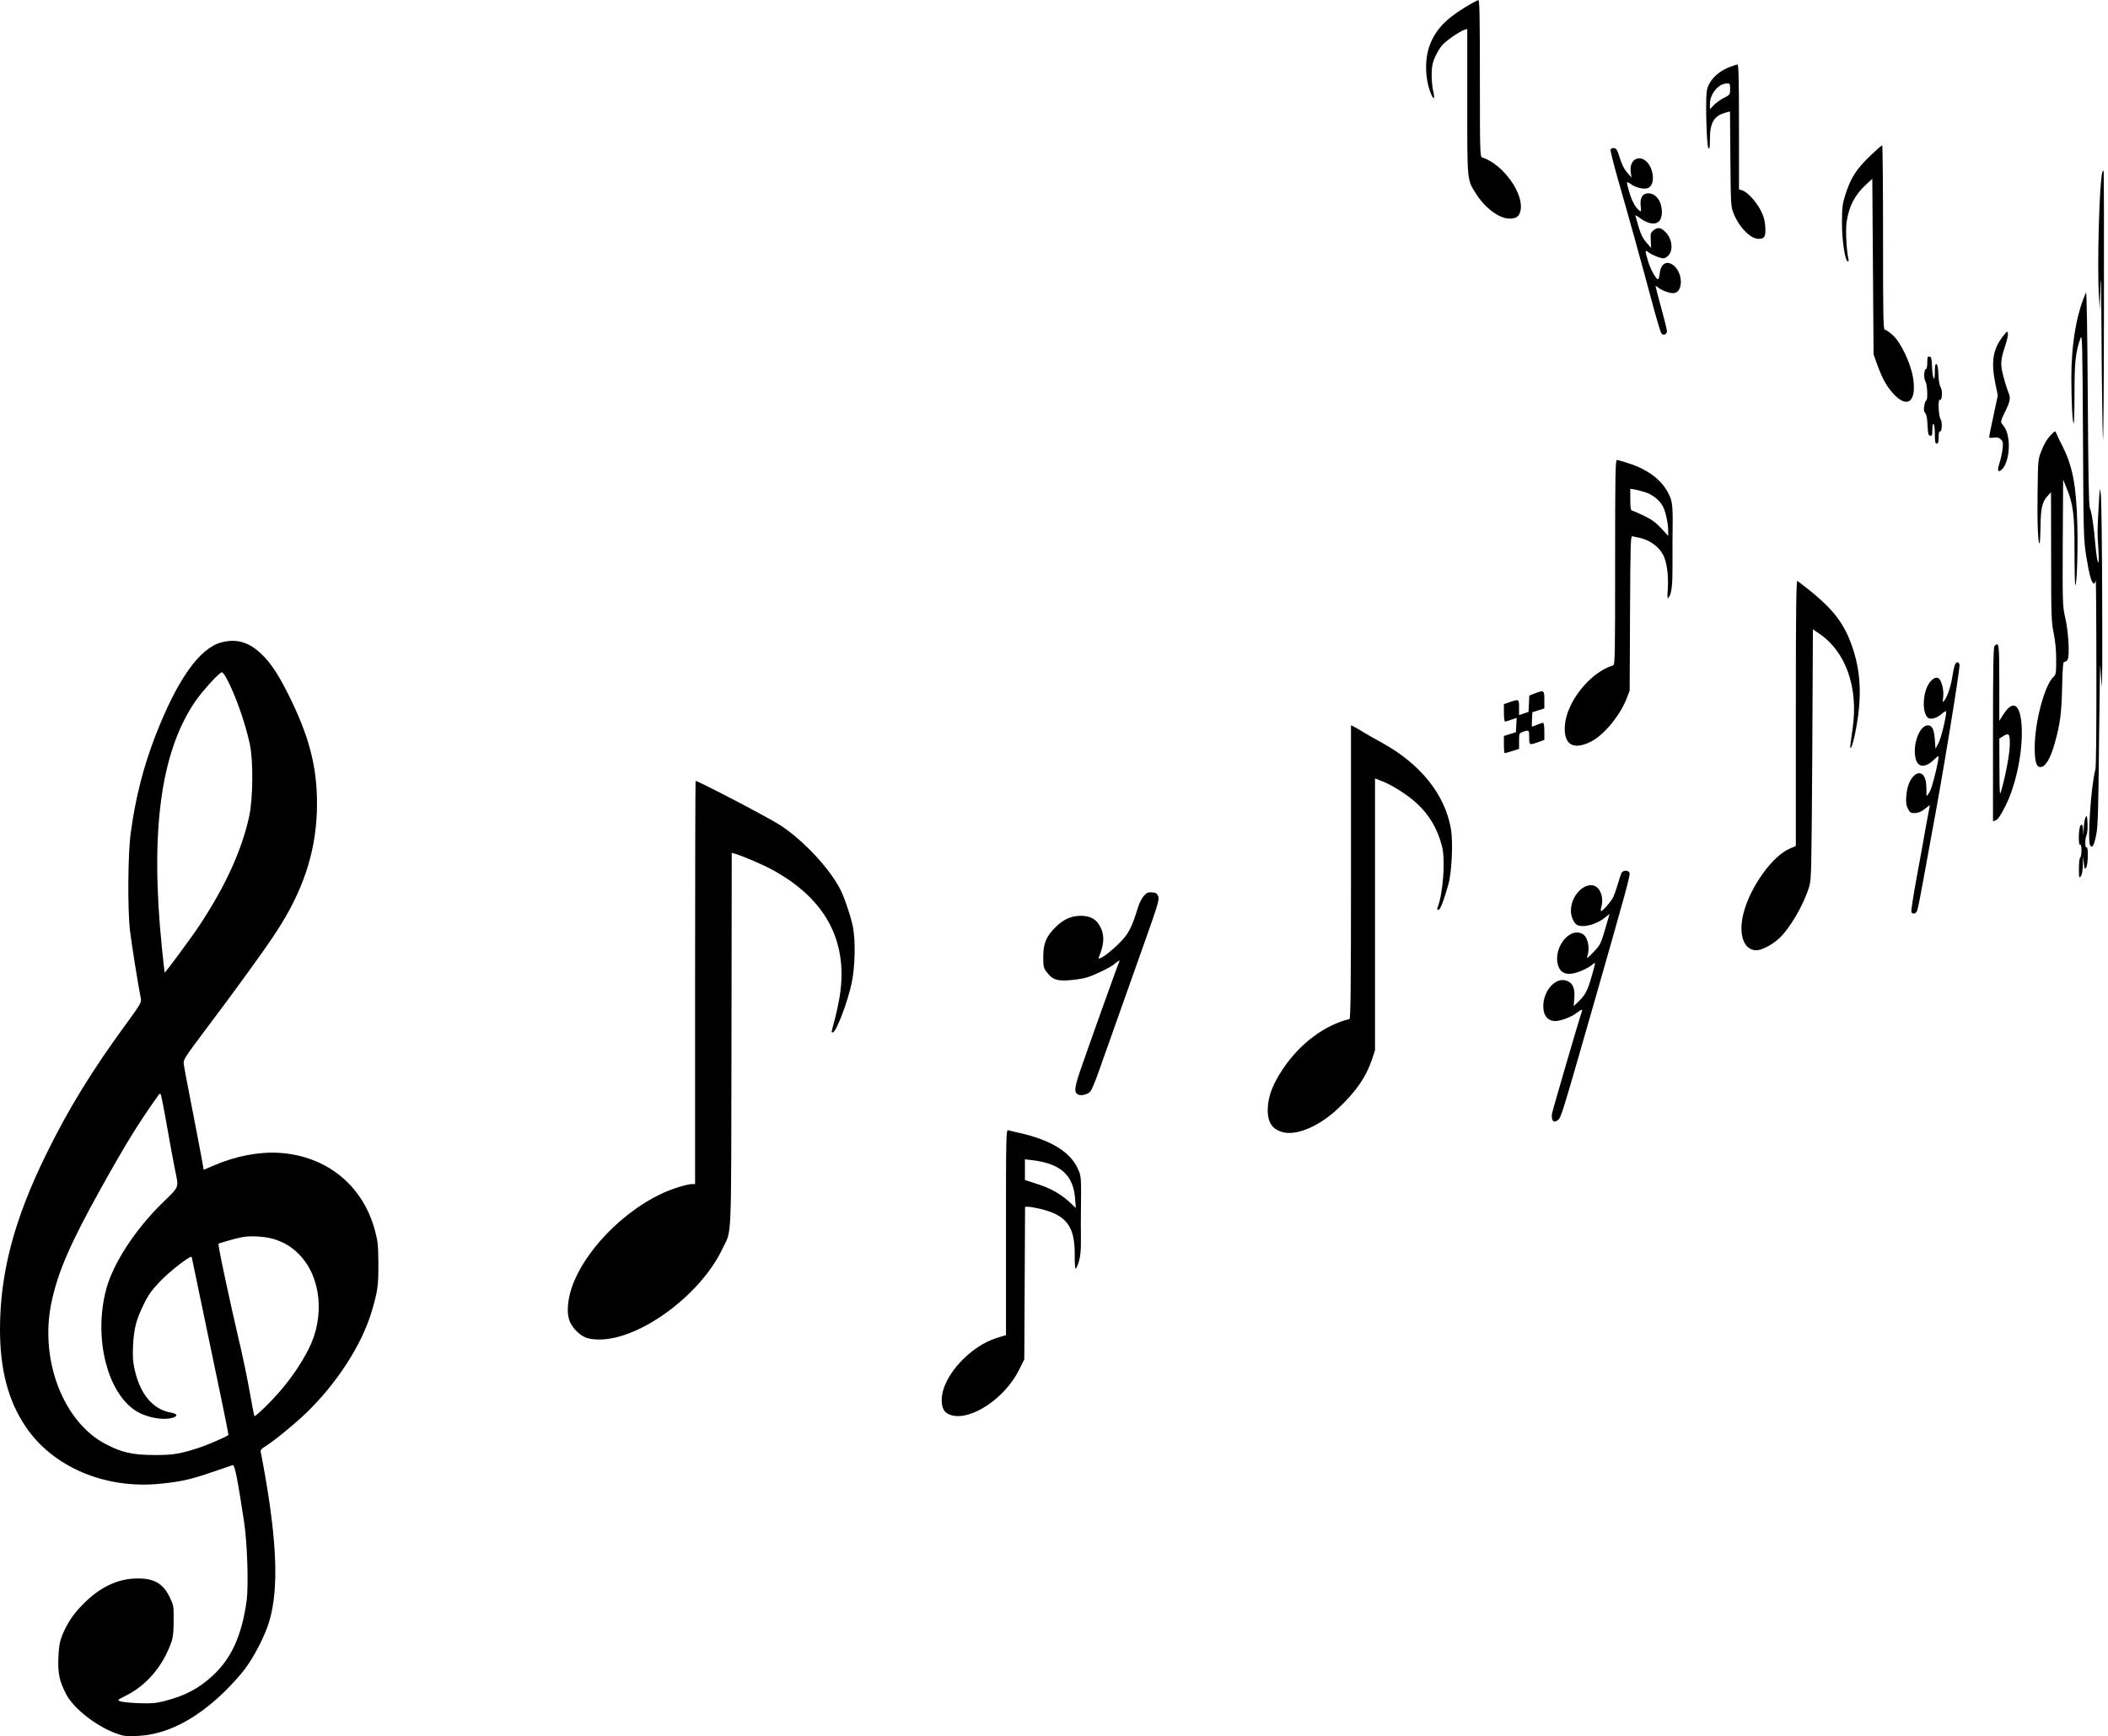 <?xml version="1.0" standalone="no"?>
<!DOCTYPE svg PUBLIC "-//W3C//DTD SVG 20010904//EN"
 "http://www.w3.org/TR/2001/REC-SVG-20010904/DTD/svg10.dtd">
<svg version="1.0" xmlns="http://www.w3.org/2000/svg"
 width="1668pt" height="1374pt" viewBox="0 0 1668 1374"
 preserveAspectRatio="xMidYMid meet">
<g transform="translate(0,1374) scale(0.1,-0.1)"
fill="#000000" stroke="none">
<path d="M11597 13685 c-162 -99 -239 -182 -285 -306 -41 -110 -36 -269 12
-384 22 -51 31 -38 17 22 -14 58 -17 165 -6 213 9 43 39 104 73 148 25 33 140
114 180 126 l22 7 0 -575 c0 -642 -3 -615 72 -733 70 -110 182 -193 262 -193
52 0 74 14 86 58 35 133 -135 373 -302 426 -17 5 -18 44 -18 626 0 490 -3 620
-12 619 -7 0 -53 -25 -101 -54z"/>
<path d="M13690 13211 c-104 -40 -173 -114 -185 -194 -11 -78 -1 -435 13 -449
9 -10 12 4 12 70 0 130 32 185 122 210 l37 10 3 -376 c3 -363 4 -379 26 -432
44 -110 133 -200 197 -200 48 0 58 19 53 99 -4 51 -13 83 -37 128 -38 71 -102
141 -142 155 l-29 10 0 494 c0 389 -3 494 -12 494 -7 -1 -33 -9 -58 -19z m0
-176 c0 -43 -1 -45 -48 -69 -26 -13 -62 -39 -80 -57 l-32 -33 0 40 c0 82 69
164 137 164 21 0 23 -5 23 -45z"/>
<path d="M14809 12517 c-121 -114 -166 -184 -210 -327 -20 -64 -24 -96 -24
-215 0 -142 25 -305 48 -305 5 0 6 12 2 27 -14 57 -22 221 -14 281 18 128 64
218 155 302 l49 45 5 -695 5 -695 32 -88 c37 -102 71 -163 121 -219 116 -129
192 -66 158 130 -20 114 -96 272 -159 330 -26 23 -53 42 -62 42 -13 0 -15 83
-15 730 0 402 -3 730 -7 730 -5 -1 -42 -33 -84 -73z"/>
<path d="M12744 12557 c-3 -8 23 -110 56 -228 77 -266 177 -626 266 -957 37
-140 73 -261 80 -270 15 -20 44 -9 44 18 0 11 -20 93 -45 183 -25 90 -45 168
-45 172 0 4 8 1 18 -8 26 -23 87 -47 121 -47 80 0 82 158 3 220 -53 42 -101
14 -109 -65 -3 -25 -9 -45 -13 -45 -17 0 -62 82 -80 146 -26 89 -26 89 11 63
17 -12 50 -27 74 -35 40 -12 46 -11 69 7 47 37 42 131 -12 189 -38 40 -63 45
-96 19 -25 -20 -27 -26 -24 -81 l3 -60 -37 42 c-26 30 -44 64 -59 114 -11 39
-23 79 -26 90 -5 16 -1 16 28 -6 103 -76 179 -58 179 42 0 86 -45 149 -107
150 -46 0 -67 -34 -61 -100 5 -49 5 -50 -14 -33 -32 28 -58 79 -78 150 -11 36
-18 69 -15 71 2 2 17 -5 33 -17 36 -26 101 -41 130 -30 45 17 55 96 21 167
-55 113 -173 80 -155 -43 l6 -40 -35 40 c-23 26 -43 66 -58 115 -18 61 -27 76
-45 78 -12 2 -24 -3 -28 -11z"/>
<path d="M16635 12378 c-23 -74 -42 -736 -27 -978 l7 -115 5 200 c4 121 7 -50
9 -435 2 -349 7 -700 11 -780 3 -80 7 365 8 988 1 622 0 1132 -3 1132 -3 0 -7
-6 -10 -12z"/>
<path d="M16506 11425 c-75 -166 -116 -407 -116 -676 0 -187 9 -359 19 -359 3
0 6 109 6 243 0 247 9 323 48 432 13 36 15 -47 19 -775 4 -782 5 -821 26 -952
24 -150 41 -209 59 -215 6 -2 13 8 16 24 2 15 5 -307 5 -717 1 -469 -2 -758
-8 -781 -34 -121 -64 -566 -41 -599 17 -25 31 0 48 86 13 65 17 198 22 734 4
360 8 633 10 605 2 -27 7 -99 11 -160 4 -60 6 237 4 660 -1 424 -6 804 -10
845 -9 74 -9 73 -18 -90 -11 -199 -11 -197 -2 -340 10 -156 -9 -124 -24 40
-13 152 -29 257 -44 290 -8 18 -12 271 -16 875 -3 515 -9 842 -14 830z"/>
<path d="M15852 11083 c-83 -105 -99 -204 -63 -380 l19 -92 -24 -113 c-30
-137 -44 -208 -44 -219 0 -4 16 -5 35 -2 26 4 41 1 56 -13 18 -16 20 -27 15
-74 -3 -30 -14 -81 -24 -113 -20 -59 -14 -79 15 -55 44 36 69 152 54 248 -9
55 -18 76 -55 124 -5 7 2 33 19 66 54 110 57 125 35 180 -11 27 -29 86 -40
131 -23 90 -21 120 21 246 11 34 19 73 17 85 -3 20 -6 19 -36 -19z"/>
<path d="M15250 10871 c0 -28 -4 -51 -9 -51 -17 0 -21 -73 -6 -97 16 -24 21
-153 6 -153 -5 0 -11 -19 -15 -41 -5 -30 -3 -46 8 -58 10 -11 16 -43 18 -96 3
-67 6 -80 21 -83 14 -3 17 4 17 48 0 32 4 49 10 45 6 -3 10 -40 10 -81 0 -59
3 -74 15 -74 11 0 15 12 15 51 0 27 4 48 9 45 17 -11 22 74 6 97 -16 24 -22
163 -6 153 18 -11 24 73 7 98 -9 15 -16 53 -18 102 -2 51 -7 79 -15 82 -10 3
-13 -13 -13 -59 0 -92 -18 -61 -22 36 -3 67 -6 80 -20 83 -15 3 -18 -4 -18
-47z"/>
<path d="M16224 10294 c-24 -25 -50 -68 -68 -115 -30 -74 -30 -75 -33 -324 -4
-247 3 -415 15 -415 4 0 7 57 8 128 1 146 13 200 54 245 l29 32 1 -510 c0
-468 2 -518 20 -605 13 -62 20 -135 20 -211 0 -106 -2 -118 -21 -135 -70 -62
-149 -360 -149 -559 0 -111 13 -155 44 -155 41 0 80 65 115 190 43 155 53 232
58 442 4 164 8 205 18 201 8 -2 19 6 26 18 17 33 6 223 -20 334 -20 86 -21
111 -19 590 l3 500 27 -66 c53 -131 63 -208 63 -501 0 -148 3 -268 6 -268 13
0 22 274 16 489 -8 302 -38 456 -120 616 -23 44 -44 89 -48 100 -5 18 -9 16
-45 -21z"/>
<path d="M12780 9290 c0 -763 -1 -811 -17 -816 -182 -55 -369 -290 -381 -479
-9 -148 66 -194 206 -124 101 50 229 204 282 339 l25 65 3 613 c3 572 4 613
20 608 9 -2 33 -8 52 -11 80 -16 157 -71 190 -136 29 -55 43 -161 37 -263 -5
-79 -4 -89 8 -72 22 29 30 99 29 251 0 77 0 163 0 190 4 279 2 308 -27 370
-53 113 -161 197 -321 249 -43 14 -85 26 -92 26 -12 0 -14 -130 -14 -810z
m240 554 c57 -18 115 -65 139 -113 21 -41 41 -134 41 -193 l0 -39 -56 61 c-43
46 -77 71 -139 100 -45 22 -87 40 -93 40 -8 0 -12 27 -12 86 l0 86 38 -6 c20
-4 57 -14 82 -22z"/>
<path d="M14210 8099 l0 -1054 -45 -19 c-138 -56 -316 -304 -369 -512 -43
-168 1 -294 102 -294 40 0 120 41 174 89 87 77 201 271 244 416 17 55 18 136
24 1048 l5 987 50 -34 c210 -143 310 -424 265 -746 -5 -36 -12 -87 -16 -115
-12 -89 13 -37 35 71 57 280 48 491 -29 704 -71 194 -167 307 -427 503 -10 8
-13 -203 -13 -1044z"/>
<path d="M1750 8656 c-171 -46 -346 -292 -517 -730 -97 -249 -161 -497 -199
-781 -22 -162 -25 -593 -6 -765 11 -97 66 -442 87 -545 5 -27 -8 -49 -112
-191 -274 -374 -458 -673 -633 -1029 -257 -520 -370 -947 -370 -1395 0 -319
65 -565 203 -770 214 -318 626 -494 1059 -452 166 16 247 34 418 93 80 27 152
52 161 55 16 6 37 -98 90 -446 26 -169 37 -511 20 -632 -39 -273 -120 -452
-269 -589 -112 -103 -219 -159 -384 -201 -67 -17 -102 -19 -202 -16 -67 3
-132 10 -145 15 -24 9 -21 12 40 42 167 82 296 232 365 426 13 37 18 82 18
170 1 117 0 122 -32 188 -56 114 -134 153 -284 145 -141 -8 -273 -74 -397
-199 -81 -81 -128 -151 -169 -251 -20 -51 -26 -85 -30 -174 -5 -124 7 -184 60
-288 57 -113 237 -255 396 -313 60 -22 78 -24 172 -20 223 10 454 126 678 342
57 55 133 138 168 185 79 105 166 276 198 391 70 249 58 605 -39 1158 -14 80
-28 155 -31 167 -5 18 2 28 38 50 67 42 224 170 317 259 242 232 440 536 520
800 49 164 56 209 55 385 -1 145 -4 177 -27 262 -95 358 -382 591 -757 615
-162 10 -348 -26 -521 -101 l-77 -33 -22 121 c-12 66 -47 247 -77 401 -30 154
-57 296 -59 315 -5 33 7 51 168 266 244 323 472 638 564 779 208 319 308 615
321 945 11 313 -45 561 -200 883 -94 195 -162 301 -242 375 -99 93 -197 120
-315 88z m42 -283 c71 -131 149 -354 185 -523 28 -130 25 -429 -5 -569 -59
-271 -188 -553 -395 -866 -65 -98 -270 -375 -274 -371 -1 1 -11 90 -22 197
-93 914 -11 1536 256 1937 57 86 198 242 219 242 6 0 22 -21 36 -47z m-472
-3538 c23 -132 53 -293 66 -358 29 -139 36 -123 -102 -257 -213 -208 -388
-476 -443 -680 -106 -394 13 -848 257 -978 74 -39 181 -59 248 -46 64 12 66
36 5 46 -141 24 -243 146 -286 342 -14 61 -16 105 -12 190 7 136 25 203 84
324 36 74 64 113 130 182 78 82 245 211 250 193 1 -4 18 -84 37 -178 46 -221
120 -578 196 -939 33 -159 59 -290 58 -291 -18 -16 -164 -79 -238 -103 -148
-48 -203 -57 -355 -56 -167 1 -252 20 -378 86 -335 174 -524 664 -431 1115 50
243 150 474 392 908 200 359 295 512 457 741 5 7 13 10 16 6 4 -4 26 -115 49
-247z m865 -906 c79 -29 129 -61 185 -119 170 -175 202 -488 74 -741 -53 -107
-129 -221 -218 -326 -70 -84 -206 -217 -213 -209 -2 1 -15 68 -29 147 -28 159
-59 309 -104 499 -49 208 -138 622 -145 672 l-7 47 70 21 c39 12 92 25 119 30
76 14 201 4 268 -21z"/>
<path d="M15782 8628 c-9 -9 -12 -178 -12 -700 l0 -687 23 8 c15 5 38 40 73
108 87 171 142 440 131 635 -11 180 -68 216 -148 90 l-29 -46 0 302 c0 310 -2
326 -38 290z m121 -784 c-2 -75 -33 -239 -67 -359 -13 -47 -14 -37 -15 180
l-1 230 28 18 c49 31 57 21 55 -69z"/>
<path d="M15473 8488 c-6 -7 -16 -49 -23 -93 -13 -85 -37 -157 -63 -196 -16
-22 -16 -21 -11 27 6 56 -13 132 -38 147 -24 16 -66 -16 -89 -68 -38 -85 -35
-211 6 -245 21 -17 71 -3 111 32 20 18 34 24 34 17 -2 -52 -41 -212 -61 -249
l-24 -45 -5 70 c-6 84 -21 115 -56 115 -67 0 -124 -160 -95 -267 19 -68 76
-70 144 -5 20 20 37 32 37 27 -1 -45 -53 -253 -70 -280 -12 -19 -23 -35 -25
-35 -1 0 -2 29 -2 65 0 189 -145 132 -159 -63 -4 -52 -1 -75 13 -102 16 -31
22 -35 56 -34 27 1 50 11 79 34 40 32 41 33 35 9 -3 -13 -15 -78 -27 -144 -11
-66 -43 -243 -71 -393 -28 -150 -48 -280 -45 -288 8 -22 35 -17 46 9 5 12 30
137 55 277 25 140 52 289 60 330 78 408 227 1317 220 1341 -7 22 -18 24 -32 7z"/>
<path d="M12143 8252 l-42 -16 -3 -64 -3 -65 -37 -13 -38 -13 0 60 c0 67 -1
68 -73 43 l-47 -16 0 -69 c0 -38 4 -69 9 -69 5 0 27 7 50 15 l42 14 -3 -56 -3
-57 -47 -15 -48 -15 0 -68 c0 -37 3 -68 7 -68 3 0 30 8 60 17 l53 17 0 62 c0
61 1 62 31 73 48 16 49 15 49 -44 0 -62 1 -63 71 -38 l49 18 0 67 c0 40 -4 68
-10 68 -6 0 -27 -7 -47 -15 -19 -8 -37 -15 -40 -15 -2 0 -3 26 -1 57 l3 57 48
15 47 15 0 68 c0 77 -3 79 -77 50z"/>
<path d="M10690 6840 c0 -920 -3 -1161 -12 -1164 -197 -48 -392 -194 -526
-394 -78 -117 -114 -207 -120 -303 -7 -116 32 -178 125 -200 111 -25 289 53
436 194 137 129 216 245 262 380 l25 76 0 1075 0 1076 52 -20 c79 -30 203
-108 275 -174 103 -94 169 -206 204 -347 27 -109 7 -372 -36 -481 -5 -12 -2
-18 7 -18 14 0 42 72 78 200 28 97 39 339 20 444 -47 271 -243 513 -548 680
-55 30 -118 66 -139 79 -21 13 -53 32 -70 41 l-33 17 0 -1161z"/>
<path d="M5500 5965 l0 -1595 -23 0 c-40 0 -166 -39 -242 -76 -363 -171 -690
-548 -736 -844 -17 -112 -1 -178 59 -240 53 -54 95 -70 187 -70 321 1 797 352
970 715 77 162 70 -4 73 1653 l2 1483 23 -6 c63 -19 212 -82 287 -122 429
-229 613 -567 545 -1003 -8 -52 -26 -137 -40 -188 -29 -108 -28 -102 -15 -102
26 0 121 250 150 396 26 124 30 323 10 434 -14 75 -67 236 -100 300 -85 167
-288 385 -473 508 -83 55 -650 352 -673 352 -2 0 -4 -718 -4 -1595z"/>
<path d="M16503 7273 c-7 -12 -14 -52 -15 -90 -2 -64 -2 -65 -5 -15 -4 45 -6
52 -19 42 -17 -15 -21 -165 -4 -155 6 4 10 -13 10 -44 0 -27 -4 -53 -10 -56
-5 -3 -10 -43 -10 -88 0 -73 1 -79 15 -61 9 12 15 46 16 89 l2 70 6 -55 c5
-50 7 -53 19 -33 15 26 17 167 2 158 -13 -8 -13 71 0 96 6 11 10 52 8 92 -3
63 -5 69 -15 50z"/>
<path d="M12831 6833 c-5 -10 -19 -52 -31 -93 -12 -41 -29 -88 -37 -103 -16
-33 -82 -107 -93 -107 -5 0 -4 17 2 37 12 44 5 96 -17 130 -67 101 -225 -14
-225 -165 0 -44 24 -98 48 -111 47 -25 153 2 222 58 l36 29 -35 -121 c-34
-116 -38 -124 -93 -182 -47 -49 -56 -55 -48 -32 23 66 4 154 -39 177 -110 58
-243 -130 -187 -264 19 -46 61 -62 123 -47 56 14 119 45 149 73 21 18 20 13
-11 -96 -35 -121 -50 -148 -108 -205 l-35 -33 5 62 c7 78 -13 124 -63 140 -93
31 -196 -98 -181 -227 6 -58 41 -93 92 -93 44 0 127 31 170 64 39 30 50 33 41
9 -15 -38 -234 -789 -236 -808 -6 -56 14 -76 49 -47 24 20 32 47 276 897 269
940 296 1040 289 1058 -8 22 -51 22 -63 0z"/>
<path d="M9052 6652 c-15 -16 -36 -56 -46 -88 -54 -175 -76 -215 -156 -294
-82 -81 -170 -140 -155 -104 39 94 45 160 20 221 -31 75 -81 106 -166 106 -74
-1 -137 -30 -197 -90 -74 -74 -97 -130 -97 -234 0 -78 2 -89 28 -122 45 -59
77 -71 177 -64 47 3 110 13 140 22 64 20 186 79 215 104 25 23 50 37 43 25 -8
-12 -257 -710 -314 -877 -44 -132 -46 -166 -10 -180 25 -10 73 3 93 25 10 11
36 72 59 136 57 161 319 901 350 987 128 360 138 393 129 422 -9 23 -17 29
-48 31 -31 3 -43 -2 -65 -26z"/>
<path d="M7960 3988 l0 -813 -74 -23 c-211 -66 -424 -299 -434 -476 -4 -80 19
-120 79 -136 156 -42 422 137 532 359 l42 84 3 604 3 603 28 0 c15 0 62 -9
104 -19 199 -51 263 -140 261 -363 -1 -60 3 -108 7 -108 5 0 16 26 26 58 13
43 17 89 16 187 -1 72 -1 166 0 210 3 277 3 277 -26 340 -61 131 -215 225
-462 280 -38 9 -78 18 -87 21 -17 5 -18 -38 -18 -808z m310 552 c153 -41 225
-129 237 -286 l6 -74 -42 40 c-70 67 -157 117 -262 150 l-99 32 0 82 0 82 58
-7 c31 -3 77 -12 102 -19z"/>
</g>
</svg>
